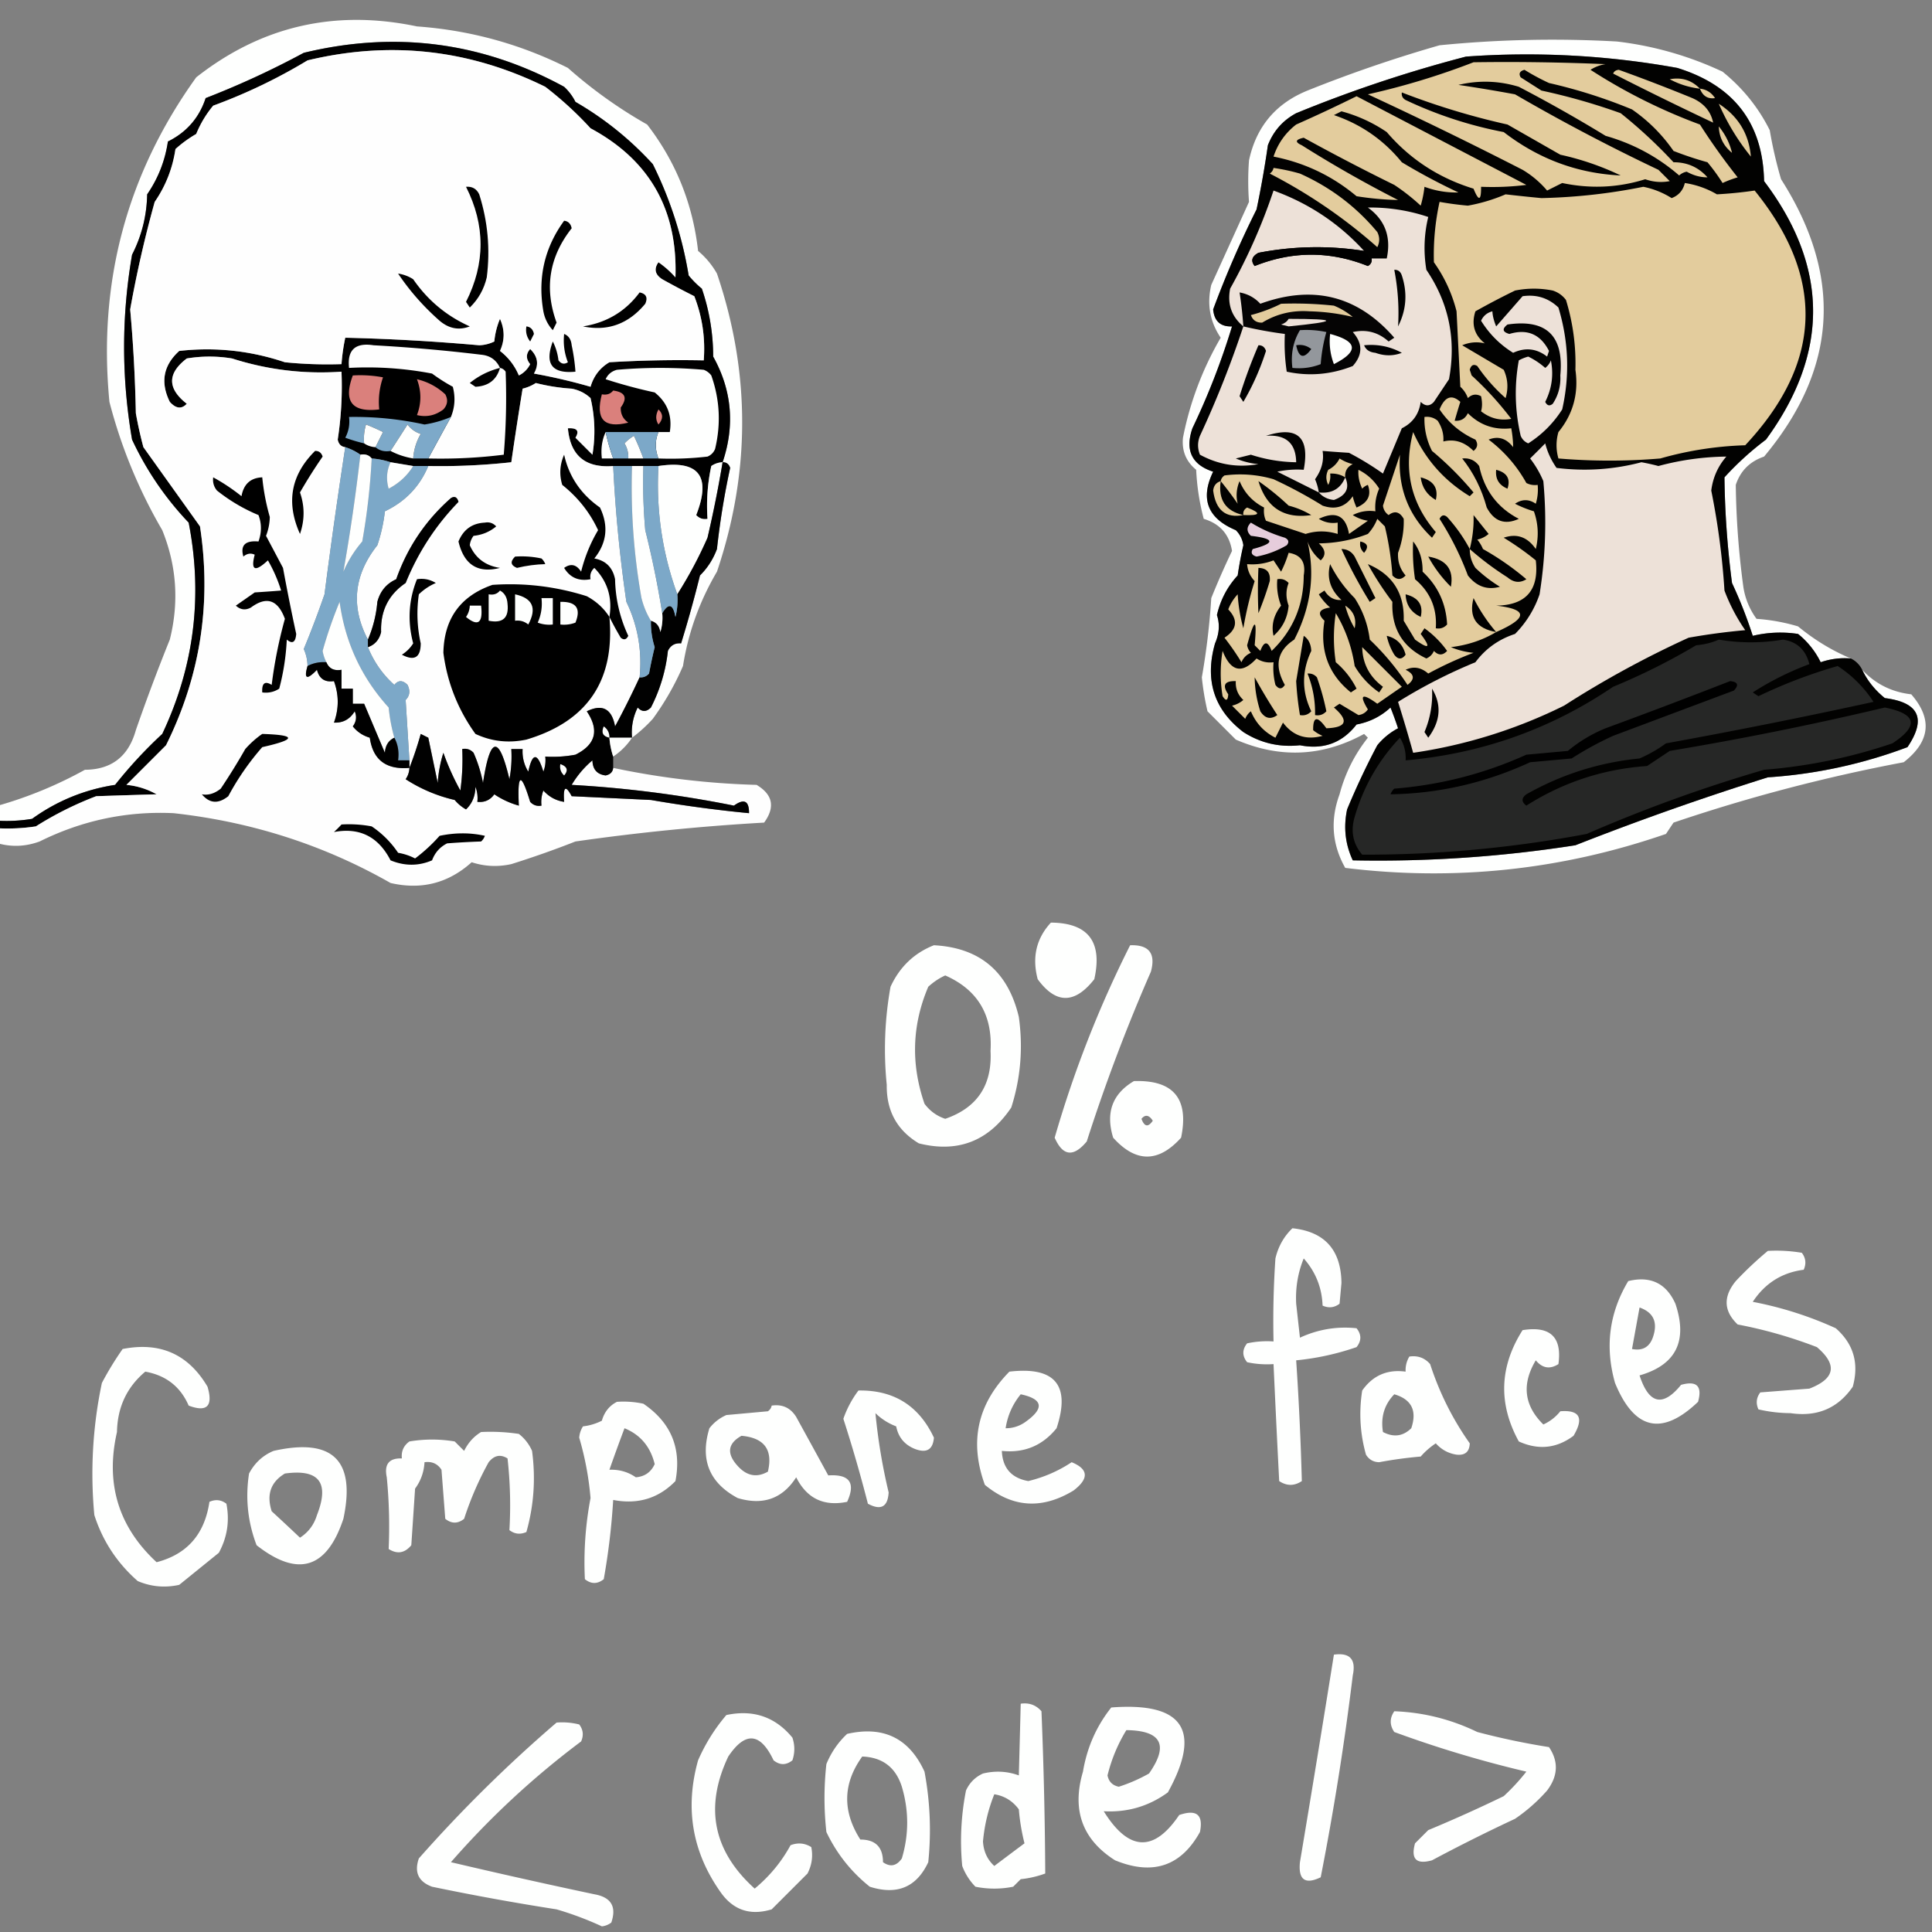 <svg xmlns="http://www.w3.org/2000/svg" width="512" height="512" style="shape-rendering:geometricPrecision;text-rendering:geometricPrecision;image-rendering:optimizeQuality;fill-rule:evenodd;clip-rule:evenodd"><rect width="100%" height="100%" fill="#808080" stroke="none"/><path style="opacity:1" fill="#fefffe" d="M167.5 195.5c-.252-2.82.248-5.486 1.5-8 1.113 1.211 2.28 1.211 3.5 0a42.857 42.857 0 0 0 4.5-15c.71-1.473 1.876-2.14 3.5-2a329.85 329.85 0 0 0 5-18c1.985-1.957 3.485-4.29 4.5-7 .789-7.233 1.956-14.4 3.5-21.5-.336-1.03-1.003-1.53-2-1.5 3.293-9.764 2.46-19.097-2.5-28a55.724 55.724 0 0 0-3-18 24.27 24.27 0 0 1-3.5-3.5 104.38 104.38 0 0 0-9.5-29.5c-6.011-6.58-12.844-12.08-20.5-16.5a13.923 13.923 0 0 0-3-4c-21.747-11.865-44.747-14.865-69-9a229.027 229.027 0 0 1-26 12c-1.714 5.216-5.048 9.05-10 11.5-.759 5.113-2.592 9.78-5.5 14-.104 5.645-1.438 10.978-4 16-2.813 16.31-2.813 32.643 0 49a82.301 82.301 0 0 0 15 22c3.787 19.446 1.454 38.113-7 56A119.132 119.132 0 0 0 30.5 208c-8.08 1.247-15.413 4.247-22 9a40.912 40.912 0 0 1-9 .5v-4a109.26 109.26 0 0 0 23-9.5c7.058-.044 11.559-3.544 13.5-10.5a518.113 518.113 0 0 1 9-24c2.48-9.897 1.814-19.564-2-29a134.033 134.033 0 0 1-14-34c-3.068-31.71 4.598-60.376 23-86C69.25 6.929 88.75 2.429 110.5 7c14.094 1.017 27.427 4.683 40 11a122.861 122.861 0 0 0 21 15c7.594 9.83 12.094 20.996 13.5 33.5a21.827 21.827 0 0 1 5 6c8.91 26.265 8.91 52.599 0 79-4.602 7.81-7.602 16.143-9 25a72.4 72.4 0 0 1-8 14 38.47 38.47 0 0 1-5.5 5zM490.5 174.5a19.372 19.372 0 0 0-8 1 22.012 22.012 0 0 0-6-7.5 31.337 31.337 0 0 0-12 .5 119.228 119.228 0 0 0-5.5-14 237.066 237.066 0 0 1-2-28 78.988 78.988 0 0 1 11-10c16.812-22.965 16.645-45.798-.5-68.5-.317-15.35-7.984-25.35-23-30a223.742 223.742 0 0 0-56-3 351.327 351.327 0 0 0-45 15c-3.539 1.907-6.039 4.74-7.5 8.5a263.527 263.527 0 0 1-3 17A264.866 264.866 0 0 0 321.5 82c.292 3.12 1.959 4.62 5 4.5a191.298 191.298 0 0 1-10.5 27c-1.992 5.837-.158 9.671 5.5 11.5-3.487 7.204-1.487 12.371 6 15.5a6.895 6.895 0 0 1 2 4 100.318 100.318 0 0 0-1.5 8c-2.754 3.008-4.587 6.508-5.5 10.5.799 2.412.632 4.912-.5 7.5-2.777 9.732-.277 17.566 7.5 23.5 4.561 2.925 9.561 4.091 15 3.5 6.198 1.229 11.198-.605 15-5.5 3.465-.65 6.465-2.15 9-4.5.73 1.841 1.397 3.675 2 5.5a17.842 17.842 0 0 0-5.5 4.5 198.473 198.473 0 0 0-8 17c-.996 4.729-.496 9.229 1.5 13.5a337.067 337.067 0 0 0 59-4 766.653 766.653 0 0 1 51-18 128.665 128.665 0 0 0 37-8c5.075-7.519 3.075-11.852-6-13-2.618-2.106-4.618-4.606-6-7.5 3.494 3.747 7.828 5.914 13 6.5 5.686 6.528 5.02 12.528-2 18a450.019 450.019 0 0 0-61 16l-2 3c-27.655 9.56-55.988 12.56-85 9-3.502-6.207-4.002-12.707-1.5-19.5 1.464-5.537 3.964-10.537 7.5-15l-1-1c-11.033 6.049-22.366 6.549-34 1.5l-7.5-7.5a70.64 70.64 0 0 1-1.5-9 190.147 190.147 0 0 0 2.5-21 214.763 214.763 0 0 1 5.5-12.5c-.704-4.373-3.204-7.207-7.5-8.5a61.981 61.981 0 0 1-2-13c-2.679-2.193-3.845-5.026-3.5-8.5a85.066 85.066 0 0 1 10-26.5c-2.862-4.233-3.695-8.9-2.5-14 3.35-7.364 6.683-14.697 10-22a72.645 72.645 0 0 1 0-11c1.904-8.904 7.071-15.07 15.5-18.5a360.875 360.875 0 0 1 35-12 303.302 303.302 0 0 1 47-1 90.275 90.275 0 0 1 28 8c5.333 4.322 9.499 9.488 12.5 15.5.746 4.396 1.746 8.73 3 13 16.443 25.74 14.943 50.24-4.5 73.5-3.777 1.29-6.277 3.79-7.5 7.5.111 9.014.778 18.014 2 27a19.15 19.15 0 0 0 3.5 8.5c3.75.26 7.416.927 11 2 4.39 3.612 9.056 6.445 14 8.5z"/><path style="opacity:1" d="M191.5 122.5a5.576 5.576 0 0 0-3 1 49.87 49.87 0 0 0-1 14c-1.175.219-2.175-.114-3-1 4.041-10.291.708-14.625-10-13h-12c-7.356.576-11.356-2.758-12-10 2.442-.146 3.109.687 2 2.5l4.5 4.5a38.064 38.064 0 0 0-.5-15c-1.412-1.306-3.079-2.14-5-2.5a51.727 51.727 0 0 1-9.5-1.5 11.333 11.333 0 0 1-3.5 1.5 1043.166 1043.166 0 0 0-3 19.5 172.406 172.406 0 0 1-22 1h-4l-6-1a20.69 20.69 0 0 0-5-1c-.709-.904-1.709-1.237-3-1-1.171-.845-2.505-1.511-4-2-1.086-.12-1.753-.787-2-2a93.267 93.267 0 0 0 1-18c-9.9.683-19.566-.484-29-3.5-4-.667-8-.667-12 0-5.186 3.951-5.186 7.951 0 12-1.373 1.479-2.873 1.312-4.5-.5-2.554-5.178-1.721-9.678 2.5-13.5 9.55-1.074 18.883-.074 28 3 4.989.5 9.989.666 15 .5a51.639 51.639 0 0 1 1-7c11.856.279 23.689.946 35.5 2a9.84 9.84 0 0 0 4-1 20.204 20.204 0 0 1 1.5-6c1.283 2.872 1.283 5.705 0 8.5 2.249 1.746 3.916 3.912 5 6.5a6.544 6.544 0 0 0 3-3c-1.145-1.391-1.145-2.724 0-4 2.033 1.951 2.366 4.118 1 6.5a146.994 146.994 0 0 1 15 3.5c.84-2.867 2.507-5.033 5-6.5 8.327-.5 16.66-.666 25-.5.452-5.88-.382-11.547-2.5-17a217.464 217.464 0 0 1-8.5-4.5c-1.921-1.24-2.254-2.74-1-4.5a25.501 25.501 0 0 1 4.5 4c.618-17.946-6.882-31.112-22.5-39.5a93.278 93.278 0 0 0-12-11c-20.122-9.913-41.122-12.246-63-7a143.845 143.845 0 0 1-25 12 28.409 28.409 0 0 0-4.5 7.5 32.371 32.371 0 0 0-5.5 4c-.759 5.113-2.592 9.78-5.5 14A308.176 308.176 0 0 0 34.5 82c.82 9.089 1.32 18.256 1.5 27.5a108.273 108.273 0 0 0 2 9l15 21c3.1 20.339.1 39.672-9 58L33.5 208a19.883 19.883 0 0 1 8 2.5c-5.26.152-10.593.319-16 .5a89.632 89.632 0 0 0-16 8c-3.317.498-6.65.665-10 .5v-2a40.912 40.912 0 0 0 9-.5c6.587-4.753 13.92-7.753 22-9A119.132 119.132 0 0 1 43 194.5c8.454-17.887 10.787-36.554 7-56a82.301 82.301 0 0 1-15-22c-2.813-16.357-2.813-32.69 0-49 2.563-5.022 3.896-10.355 4-16 2.908-4.22 4.741-8.887 5.5-14 4.952-2.45 8.286-6.284 10-11.5a229.027 229.027 0 0 0 26-12c24.253-5.865 47.253-2.865 69 9a13.923 13.923 0 0 1 3 4c7.656 4.42 14.489 9.92 20.5 16.5a104.38 104.38 0 0 1 9.5 29.5 24.27 24.27 0 0 0 3.5 3.5 55.724 55.724 0 0 1 3 18c4.96 8.903 5.793 18.236 2.5 28z"/><path style="opacity:1" fill="#fefefe" d="M91.5 118.5a1596.352 1596.352 0 0 0-5.5 39 264.02 264.02 0 0 1-5.5 14.5c.648 1.44.98 2.94 1 4.5-1.015 3.457-.181 3.79 2.5 1 .588 2.363 2.088 3.363 4.5 3 1.333 3.667 1.333 7.333 0 11 2.403.107 4.237-.893 5.5-3 .595 1.399.428 2.732-.5 4 1.155 1.45 2.655 2.45 4.5 3 .823 5.857 4.323 8.524 10.5 8a5.576 5.576 0 0 1-1 3 40.63 40.63 0 0 0 13 5.5 10.756 10.756 0 0 0 3 2.5c1.631-1.559 2.464-3.559 2.5-6a8.43 8.43 0 0 1 .5 4c1.89.203 3.39-.463 4.5-2a22.375 22.375 0 0 0 6.5 3c-.42-8.648.58-8.981 3-1 .825.886 1.825 1.219 3 1a8.43 8.43 0 0 1 .5-4c1.506 1.674 3.339 2.674 5.5 3-.29-4.054.377-4.554 2-1.5l21 1a348.949 348.949 0 0 0 26 3.5c.029-3.273-1.304-3.94-4-2a305.025 305.025 0 0 0-43-5.5 25.55 25.55 0 0 1 5.5-6.5c.055 2.385 1.222 3.719 3.5 4 1.213-.247 1.88-.914 2-2a211.236 211.236 0 0 0 38 4.5c4.309 2.573 4.976 5.906 2 10a587.673 587.673 0 0 0-50 5 256.918 256.918 0 0 1-17 6c-3.591.789-7.091.622-10.5-.5-6.178 5.562-13.344 7.395-21.5 5.5-17.64-10.053-36.806-16.219-57.5-18.5-12.412-.584-24.245 1.916-35.5 7.5-3.677 1.349-7.344 1.515-11 .5v-4c3.35.165 6.683-.002 10-.5a89.632 89.632 0 0 1 16-8c5.407-.181 10.74-.348 16-.5a19.883 19.883 0 0 0-8-2.5L44 197.5c9.1-18.328 12.1-37.661 9-58l-15-21a108.273 108.273 0 0 1-2-9c-.18-9.244-.68-18.411-1.5-27.5A308.176 308.176 0 0 1 41 53.5c2.908-4.22 4.741-8.887 5.5-14a32.371 32.371 0 0 1 5.5-4 28.409 28.409 0 0 1 4.5-7.5 143.845 143.845 0 0 0 25-12c21.878-5.246 42.878-2.913 63 7 4.3 3.298 8.3 6.965 12 11 15.618 8.388 23.118 21.554 22.5 39.5a25.501 25.501 0 0 0-4.5-4c-1.254 1.76-.921 3.26 1 4.5a217.464 217.464 0 0 0 8.5 4.5c2.118 5.453 2.952 11.12 2.5 17-8.34-.166-16.673 0-25 .5-2.493 1.467-4.16 3.633-5 6.5a146.994 146.994 0 0 0-15-3.5c1.366-2.382 1.033-4.549-1-6.5-1.145 1.276-1.145 2.609 0 4a6.544 6.544 0 0 1-3 3c-1.084-2.588-2.751-4.754-5-6.5 1.283-2.795 1.283-5.628 0-8.5a20.204 20.204 0 0 0-1.5 6 9.84 9.84 0 0 1-4 1 542.786 542.786 0 0 0-35.5-2 51.639 51.639 0 0 0-1 7c-5.011.166-10.011 0-15-.5-9.117-3.074-18.45-4.074-28-3-4.221 3.822-5.054 8.322-2.5 13.5 1.627 1.812 3.127 1.979 4.5.5-5.186-4.049-5.186-8.049 0-12 4-.667 8-.667 12 0 9.434 3.016 19.1 4.183 29 3.5a93.267 93.267 0 0 1-1 18c.247 1.213.914 1.88 2 2z"/><path style="opacity:1" fill="#020201" d="M490.5 174.5a6.547 6.547 0 0 1 3 3c1.382 2.894 3.382 5.394 6 7.5 9.075 1.148 11.075 5.481 6 13a128.665 128.665 0 0 1-37 8 766.653 766.653 0 0 0-51 18 337.067 337.067 0 0 1-59 4c-1.996-4.271-2.496-8.771-1.5-13.5a198.473 198.473 0 0 1 8-17 17.842 17.842 0 0 1 5.5-4.5 100.262 100.262 0 0 0-2-5.5c-2.535 2.35-5.535 3.85-9 4.5-3.802 4.895-8.802 6.729-15 5.5-5.439.591-10.439-.575-15-3.5-7.777-5.934-10.277-13.768-7.5-23.5 1.132-2.588 1.299-5.088.5-7.5.913-3.992 2.746-7.492 5.5-10.5.392-2.688.892-5.355 1.5-8a6.895 6.895 0 0 0-2-4c-7.487-3.129-9.487-8.296-6-15.5-5.658-1.829-7.492-5.663-5.5-11.5a191.298 191.298 0 0 0 10.5-27c-3.041.12-4.708-1.38-5-4.5A264.866 264.866 0 0 1 333 55.5a263.527 263.527 0 0 0 3-17c1.461-3.76 3.961-6.593 7.5-8.5a351.327 351.327 0 0 1 45-15 223.742 223.742 0 0 1 56 3c15.016 4.65 22.683 14.65 23 30 17.145 22.702 17.312 45.535.5 68.5a78.988 78.988 0 0 0-11 10c.112 9.346.778 18.679 2 28a119.228 119.228 0 0 1 5.5 14 31.337 31.337 0 0 1 12-.5 22.012 22.012 0 0 1 6 7.5 19.372 19.372 0 0 1 8-1z"/><path style="opacity:1" fill="#e3cc9d" d="M390.5 16.5a612.94 612.94 0 0 1 35 .5 10.255 10.255 0 0 0-4 1.5 147.378 147.378 0 0 0 29 14.5 169.555 169.555 0 0 0 10 14 28.854 28.854 0 0 0-4 1.5 51.054 51.054 0 0 0-4-5.5 91.775 91.775 0 0 1-9-3c-3-4.333-6.667-8-11-11a136.913 136.913 0 0 0-22-7 60.289 60.289 0 0 1-6.5-3.5c-1.257.35-1.591 1.017-1 2l5.5 3.5a164.023 164.023 0 0 1 21 6c4.967 3.966 9.634 8.3 14 13 3.624-.013 6.624 1.32 9 4-1.868.004-3.702-.496-5.5-1.5a3.942 3.942 0 0 0-2 1c-5.687-4.928-12.187-8.428-19.5-10.5a387.392 387.392 0 0 0-23-13c-5.295-1.608-10.629-1.775-16-.5a420.403 420.403 0 0 1 15 2.5 513.97 513.97 0 0 0 38 20l3 3c-2.18.419-4.346.252-6.5-.5-7.162 2.244-14.496 2.577-22 1l-4 2a25.834 25.834 0 0 0-6.5-5.5 1165.516 1165.516 0 0 0-41-20 195.212 195.212 0 0 0 28-8.5z"/><path style="opacity:1" fill="#e3cc9d" d="M427.5 19.5c.235-.597.735-.93 1.5-1a487.355 487.355 0 0 1 19.5 7.5c3.061 1.373 4.894 3.54 5.5 6.5a971.124 971.124 0 0 1-26.5-13zM450.5 23.5a22.39 22.39 0 0 1-8-2.5c3.146-.589 5.812.244 8 2.5zM450.5 23.5c1.696.185 3.029 1.019 4 2.5-1.912.28-3.246-.554-4-2.5z"/><path style="opacity:1" d="M371.5 24.5a194.081 194.081 0 0 0 28 8.5l14 8a72.801 72.801 0 0 1 16 5.5c-11.422-.534-21.755-4.367-31-11.5a107.99 107.99 0 0 1-26-8.5c-.798-.457-1.131-1.124-1-2z"/><path style="opacity:1" fill="#e3cc9d" d="M359.5 25.5a89644.485 89644.485 0 0 0 45 23.5 72.442 72.442 0 0 1-12 .5c.041 3.743-.626 3.91-2 .5-9.178-2.818-16.845-7.818-23-15a39.246 39.246 0 0 0-12-5.5l-2 1c7.187 2.43 13.187 6.596 18 12.5a162.056 162.056 0 0 0 15 8c-3.047.092-6.047-.408-9-1.5a28.712 28.712 0 0 1-1 5 55.454 55.454 0 0 0-7-5.5 576.51 576.51 0 0 1-24-12.5c-2.231.48-2.398 1.148-.5 2A319.777 319.777 0 0 0 370.5 53a80.738 80.738 0 0 1-11-1c-6.42-5.377-13.754-8.877-22-10.5 1.139-3.447 3.139-6.28 6-8.5a402.315 402.315 0 0 0 16-7.5zM455.5 27.5c5.158 3.325 7.991 7.992 8.5 14a60.498 60.498 0 0 1-8.5-14zM455.5 33.5c1.737 2.14 2.904 4.473 3.5 7-2.238-1.81-3.405-4.142-3.5-7zM337.5 44.5a52.56 52.56 0 0 1 7 1.5c8.077 3.611 14.91 8.778 20.5 15.5.667 1.333.667 2.667 0 4A138.215 138.215 0 0 0 336.5 46c.556-.383.889-.883 1-1.5z"/><path style="opacity:1" fill="#e3cc9d" d="M446.5 48.5a23.857 23.857 0 0 1 8.5 3c3.318-.181 6.651-.514 10-1 18.776 23.159 17.943 45.659-2.5 67.5a91.907 91.907 0 0 0-22.5 3.5c-8.948.755-17.948.755-27 0a12.494 12.494 0 0 1 0-7c3.898-4.761 5.398-10.261 4.5-16.5a57.333 57.333 0 0 0-2.5-18.5 6.977 6.977 0 0 0-3.5-2.5 25.249 25.249 0 0 0-10 0 198.66 198.66 0 0 0-10.5 5.5c-1.123 3.456-.29 6.29 2.5 8.5-2.027-.498-4.027-.331-6 .5l11 6.5c1.102 2.401 1.269 4.901.5 7.5a45.255 45.255 0 0 1-7.5-8.5c-.983-.59-1.65-.257-2 1l.5 1.5a85.851 85.851 0 0 1 10.5 11.5c-2.919.552-5.586-.115-8-2 .335-1.164.335-2.497 0-4-1.284-.684-2.451-.517-3.5.5a7.293 7.293 0 0 0-2-3l-1-20a38.575 38.575 0 0 0-6-13 65.443 65.443 0 0 1 1.5-16c2.472.442 4.972.775 7.5 1a45.655 45.655 0 0 0 10-3c3.163.366 6.33.7 9.5 1 9.188-.209 18.188-1.209 27-3 2.681.54 5.181 1.54 7.5 3 1.856-.702 3.023-2.036 3.5-4z"/><path style="opacity:1" d="M123.5 49.5c1.624-.14 2.79.527 3.5 2 2.275 7.18 2.942 14.513 2 22-.726 3.12-2.226 5.787-4.5 8l-1-1.5c5.139-10.164 5.139-20.33 0-30.5z"/><path style="opacity:1" fill="#ede1d8" d="M361.5 66.5a80.565 80.565 0 0 0-28 .5c-1.76.965-2.094 2.132-1 3.5 10-4 20-4 30 0 .798-.457 1.131-1.124 1-2h4c1.225-5.71-.441-10.21-5-13.5a47.924 47.924 0 0 1 16 2.5c-1.11 4.611-1.277 9.278-.5 14 5.957 8.781 7.957 18.448 6 29l-4 6c-1.113 1.211-2.28 1.211-3.5 0-.447 3.236-2.114 5.569-5 7-1.67 4.005-3.336 8.005-5 12a77.927 77.927 0 0 0-9-5.5 390.752 390.752 0 0 1-7-.5c.413 2.564-.254 5.064-2 7.5a14.093 14.093 0 0 1 1 3.5l-11-5.5a24.935 24.935 0 0 1 7-.5c1.643-8.694-1.691-11.694-10-9 5.25-.398 7.917 1.936 8 7a40.455 40.455 0 0 1-12-2l-4 1a20.2 20.2 0 0 0 6 1.5c-5.477.985-10.644.152-15.5-2.5-.667-1.667-.667-3.333 0-5a268.717 268.717 0 0 0 11.5-29c-3.128-2.6-4.295-5.934-3.5-10a151.372 151.372 0 0 0 11.5-26c9.381 3.401 17.381 8.735 24 16z"/><path style="opacity:1" d="M149.5 58.5c1.086.12 1.753.787 2 2-5.967 7.576-7.301 15.91-4 25l-1 2c-1.306-1.412-2.14-3.079-2.5-5-1.541-8.855.292-16.855 5.5-24zM361.5 66.5c0 .667.333 1 1 1 0 .667.333 1 1 1 .131.876-.202 1.543-1 2-10-4-20-4-30 0-1.094-1.368-.76-2.535 1-3.5a80.565 80.565 0 0 1 28-.5zM369.5 71.5c.997-.03 1.664.47 2 1.5 1.536 4.668 1.203 9.168-1 13.5.303-4.958-.031-9.958-1-15zM105.5 72.5c1.422.209 2.755.709 4 1.5 3.848 5.585 8.848 9.752 15 12.5-2.859 1.099-5.526.599-8-1.5-4.27-3.761-7.937-7.928-11-12.5zM169.5 77.5c1.725.343 2.225 1.343 1.5 3-4.445 5.358-9.945 7.358-16.5 6 6.3-.993 11.3-3.993 15-9z"/><path style="opacity:1" fill="#050404" d="M329.5 86.5a104.653 104.653 0 0 0-1-9c2.185.388 4.018 1.388 5.5 3 14.018-5.106 25.851-2.106 35.5 9l-1.5 1c-2.747-2.459-5.914-3.292-9.5-2.5 2.667 3 2.667 6 0 9-5.737 2.269-11.571 2.769-17.5 1.5a50.464 50.464 0 0 1-.5-10 109.073 109.073 0 0 1-11-2z"/><path style="opacity:1" fill="#ede1d8" d="M403.5 78.5c3.692-.529 6.858.471 9.5 3 2.708 8.966 3.041 17.966 1 27-2.346 3.679-5.346 6.679-9 9-.945-.405-1.612-1.072-2-2-1.547-6.645-1.713-13.311-.5-20a11.47 11.47 0 0 1 2.5-1 19.933 19.933 0 0 1 4.5 3 4.458 4.458 0 0 0 1.5-2c.762 3.832.262 7.498-1.5 11 .502 1.021 1.168 1.188 2 .5 1.48-2.247 2.147-4.747 2-7.5.989-10.513-3.678-15.013-14-13.5-1.493 1.156-1.326 1.99.5 2.5 4.742-1.419 8.242.081 10.5 4.5l-.5 1.5c-2.786-2.156-5.786-2.49-9-1-3.5-2.167-6.333-5-8.5-8.5.598-1.301 1.598-2.135 3-2.5.054 1.187.387 2.52 1 4 2.356-2.686 4.689-5.353 7-8z"/><path style="opacity:1" fill="#e3cc9d" d="M339.5 80.5c4.679-.166 9.345 0 14 .5a18.95 18.95 0 0 1 5 3c-3.678-.904-7.512-1.404-11.5-1.5-4.532-.319-8.698.681-12.5 3-1.5.047-2.5-.62-3-2 2.87-.757 5.536-1.757 8-3z"/><path style="opacity:1" fill="#ede1d8" d="M341.5 84.5c13.268.011 13.268.678 0 2l-2-.5c.916-.278 1.582-.778 2-1.5z"/><path style="opacity:1" d="M139.5 86.5c1.086.12 1.753.787 2 2l-1 2c-.929-1.189-1.262-2.522-1-4z"/><path style="opacity:1" fill="#93979c" d="M344.5 87.5c2.357-.163 4.69.003 7 .5a42.364 42.364 0 0 0-1.5 8.5c-2.381.935-4.881 1.268-7.5 1-.466-3.662.201-6.995 2-10z"/><path style="opacity:1" d="M149.5 88.5c1.193.47 1.86 1.47 2 3 .497 2.318.83 4.652 1 7-6.223.594-8.223-2.073-6-8a14.72 14.72 0 0 1 1.5 5c.718.95 1.551 1.117 2.5.5-.935-2.38-1.268-4.88-1-7.5z"/><path style="opacity:1" fill="#fefffe" d="M352.5 88.5c7.322 1.95 7.656 4.618 1 8a16.874 16.874 0 0 1-1-8z"/><path style="opacity:1" fill="#fefefe" d="M132.5 97.5c.617.11 1.117.444 1.5 1a181.77 181.77 0 0 1-.5 22 134.215 134.215 0 0 1-20 1c1.972-3.65 3.972-7.316 6-11 1.055-2.573 1.222-5.239.5-8a47.02 47.02 0 0 1-5.5-3.5 90.947 90.947 0 0 0-22-1.5c-.522-4.755 1.645-6.755 6.5-6a435.064 435.064 0 0 1 28.5 2.5c2.381.223 4.047 1.39 5 3.5z"/><path style="opacity:1" d="M333.5 91.5c.997-.03 1.664.47 2 1.5-1.539 4.815-3.539 9.315-6 13.5l-1-1.5a139.062 139.062 0 0 1 5-13.5zM343.5 91.5c1.478-.262 2.811.071 4 1-1.963 2.694-3.297 2.36-4-1zM361.5 91.5c3.564-.35 6.898.317 10 2-2.258.87-4.591.87-7 0-1.53-.14-2.53-.806-3-2zM132.5 97.5c-.885 3.158-3.052 4.825-6.5 5l-1.5-1c2.319-1.893 4.986-3.226 8-4z"/><path style="opacity:1" fill="#fefffe" d="M174.5 121.5c-.938-2.41-.938-4.744 0-7h3c.704-4.303-.63-7.803-4-10.5a135.76 135.76 0 0 1-13-3.5c.59-1.299 1.59-2.132 3-2.5a132.493 132.493 0 0 1 23 0 4.451 4.451 0 0 1 2 1.5c2.257 6.36 2.59 12.86 1 19.5-.405.945-1.072 1.612-2 2a84.902 84.902 0 0 1-13 .5z"/><path style="opacity:1" fill="#da807c" d="M93.5 99.5a32.437 32.437 0 0 1 8 .5c-.944 2.719-1.277 5.552-1 8.5-7.235.868-9.569-2.132-7-9zM110.5 100.5c2.842.672 5.342 2.006 7.5 4 .781 1.444.614 2.777-.5 4-2.132 1.617-4.465 2.117-7 1.5 1.2-3.131 1.2-6.298 0-9.5z"/><path style="opacity:1" fill="#fefefe" d="M162.5 123.5a374.828 374.828 0 0 0 3.5 36c3.028 6.319 4.195 12.986 3.5 20a235.768 235.768 0 0 1-6.5 13c-.857-4.677-3.357-6.01-7.5-4 3.367 5.003 2.367 8.836-3 11.5a32.462 32.462 0 0 1-8 .5 8.43 8.43 0 0 1-.5 4c-1.562-5.128-2.895-5.128-4 0a10.098 10.098 0 0 1-1.5-6h-3a32.462 32.462 0 0 1-.5 8c-2.778-11.791-5.112-11.457-7 1a37.143 37.143 0 0 0-2.5-8c-.825-.886-1.825-1.219-3-1a60.931 60.931 0 0 1-.5 11 67.101 67.101 0 0 1-4.5-10 34.251 34.251 0 0 0-1.5 8l-2.5-12-2-1a94.146 94.146 0 0 1-3 9v-2l-1-16c1.098-1.101 1.265-2.434.5-4-1.292-1.291-2.458-1.291-3.5 0-3.079-2.757-5.412-6.09-7-10 1.835-.622 3.002-1.956 3.5-4-.199-5.599 1.968-9.933 6.5-13 3.286-8.109 7.952-15.275 14-21.5-.35-1.257-1.017-1.591-2-1-6.703 5.905-11.536 13.072-14.5 21.5-2.598 1.18-4.264 3.18-5 6a32.074 32.074 0 0 1-2.5 10c-4.591-8.754-3.758-17.087 2.5-25a43.073 43.073 0 0 0 2-9c5.407-2.572 9.24-6.572 11.5-12 7.362.135 14.696-.198 22-1 .944-6.545 1.944-13.045 3-19.5a11.333 11.333 0 0 0 3.5-1.5 51.727 51.727 0 0 0 9.5 1.5c1.921.36 3.588 1.194 5 2.5a38.064 38.064 0 0 1 .5 15l-4.5-4.5c1.109-1.813.442-2.646-2-2.5.644 7.242 4.644 10.576 12 10z"/><path style="opacity:1" fill="#da807c" d="M162.5 103.5c3.213.425 3.88 1.925 2 4.5-.061 1.711.606 3.044 2 4-6.418 1.607-8.751-.893-7-7.5 1.291.237 2.291-.096 3-1z"/><path style="opacity:1" fill="#e3cc9d" d="M396.5 167.5c-3.593 2.145-7.593 3.479-12 4a20.2 20.2 0 0 0 6 1.5 97.35 97.35 0 0 0-12 5.5c-1.912-1.656-3.912-1.989-6-1 2.356 1.154 2.523 2.487.5 4a67.746 67.746 0 0 0-10-12 25.653 25.653 0 0 0-4-11 34.24 34.24 0 0 1-6.5-9c-.949 3.643.051 6.81 3 9.5-1.907.132-3.407-.702-4.5-2.5l-1.5 1a14.972 14.972 0 0 0 3 3.5c-2.993.427-3.493 1.594-1.5 3.5-1.287 7.877 1.046 14.21 7 19l1.5-1a22.106 22.106 0 0 0-5.5-7 42.479 42.479 0 0 1 0-13c2.579 4.298 4.245 8.965 5 14 1.672 2.837 3.839 5.17 6.5 7l1-1.5c-3.579-2.66-5.412-6.16-5.5-10.5l10.5 10.5-6.5 4.5c-4.051-2.933-4.884-2.433-2.5 1.5-.608.87-1.441 1.37-2.5 1.5l-5-3-1.5 1c4.032 3.477 3.365 5.31-2 5.5-2.384-3.358-3.551-3.191-3.5.5a9.454 9.454 0 0 0 2.5 1.5c-4.328 1.2-7.828.033-10.5-3.5l-2 4c-3.016-1.517-5.182-3.85-6.5-7a4.457 4.457 0 0 0-1.5 2l-3.5-3.5a6.802 6.802 0 0 0 3-1.5c-1.45-1.35-2.117-3.016-2-5-2.987-.078-3.653 1.089-2 3.5-.111 1.722-.611 1.888-1.5.5-.667-4-.667-8 0-12 2.155 5.508 5.155 6.175 9 2 1.356.88 2.856 1.214 4.5 1a18.453 18.453 0 0 0 .5 6c.893 1.211 1.726 1.211 2.5 0-2.861-5.057-2.028-9.057 2.5-12 4.386-8.531 5.552-17.198 3.5-26 .719 2.017 1.886 3.683 3.5 5 1.479-1.373 1.312-2.873-.5-4.5 4.522-.049 8.856-.882 13-2.5a12.403 12.403 0 0 0 2.5-4l2 2a78.39 78.39 0 0 1 2 13c1.183 1.231 2.349 1.231 3.5 0-1.469-1.692-2.135-3.692-2-6 1.1-2.964 1.6-5.964 1.5-9-1.079-1.894-2.413-2.227-4-1-.87-.608-1.37-1.441-1.5-2.5l4.5-13.5c-.587 8.753 2.247 16.086 8.5 22l1-1.5c-6.619-7.711-8.619-16.544-6-26.5 3.193 7.197 8.193 12.863 15 17l1-1c-3.333-4-7-7.667-11-11a18.353 18.353 0 0 1-2-9c1.322-.17 2.489.163 3.5 1 1.145 1.751 1.645 3.584 1.5 5.5 2.945-.726 5.612.107 8 2.5 1.083-.865 1.249-1.865.5-3-3.924-1.757-7.091-4.423-9.5-8 1.392-3.396 3.225-4.063 5.5-2-.487 1.544-.987 3.21-1.5 5 1.624.14 2.79-.527 3.5-2 3.181 3.172 7.014 4.506 11.5 4 .315 1.726.481 3.393.5 5-1.808-2.343-3.974-3.01-6.5-2a36.504 36.504 0 0 1 10 11.5 4.934 4.934 0 0 0 3 .5 12.93 12.93 0 0 1-.5 5c-1.814-1.26-3.647-1.26-5.5 0a29.825 29.825 0 0 0 5 2c1.157 3.284 1.324 6.618.5 10-2.194-3.195-5.027-4.195-8.5-3a75.78 75.78 0 0 1 8.5 6c.894 7.89-2.606 11.89-10.5 12 8.459.951 8.459 3.285 0 7z"/><path style="opacity:1" fill="#da807c" d="M174.5 108.5c1.282 1.208 1.282 2.542 0 4-.792-1.2-.792-2.533 0-4z"/><path style="opacity:1" fill="#7da9c9" d="M119.5 110.5c-2.028 3.684-4.028 7.35-6 11h-4a14.828 14.828 0 0 1 2-6.5 6.978 6.978 0 0 1-3.5-2.5 785.54 785.54 0 0 1-4.5 7c-1.599.268-2.932-.066-4-1l2-4a54.554 54.554 0 0 0-4.5-2 12.935 12.935 0 0 0-.5 5 42.504 42.504 0 0 1-5-1.5c.906-1.699 1.24-3.533 1-5.5a86.108 86.108 0 0 1 20 2 29.862 29.862 0 0 0 7-2z"/><path style="opacity:1" fill="#fefffe" d="M99.5 118.5a5.727 5.727 0 0 1-3-1c-.16-1.699.007-3.366.5-5 1.51.59 3.009 1.256 4.5 2l-2 4zM109.5 121.5c-2.198-.375-4.198-1.042-6-2a785.54 785.54 0 0 0 4.5-7 6.978 6.978 0 0 0 3.5 2.5 14.828 14.828 0 0 0-2 6.5zM160.5 114.5a54.283 54.283 0 0 0 2 7h-3c-.302-2.559.032-4.893 1-7z"/><path style="opacity:1" fill="#7ca8c8" d="M160.5 114.5h14c-.938 2.256-.938 4.59 0 7h-4a69.385 69.385 0 0 0-2.5-6 11.38 11.38 0 0 0-2.5 2 6.846 6.846 0 0 1 1 4h-4a54.283 54.283 0 0 1-2-7z"/><path style="opacity:1" fill="#fefffe" d="M170.5 121.5h-4a6.846 6.846 0 0 0-1-4 11.38 11.38 0 0 1 2.5-2 69.385 69.385 0 0 1 2.5 6z"/><path style="opacity:1" fill="#ede1d8" d="M409.5 117.5c.574 2.288 1.574 4.455 3 6.5 7.616.944 15.116.444 22.5-1.5a54.49 54.49 0 0 1 4.5 1 71.77 71.77 0 0 1 18-2.5c-2.23 2.566-3.564 5.566-4 9a196.88 196.88 0 0 1 3.5 26.5 47.604 47.604 0 0 0 5.5 10.5c-5.03.448-10.03 1.114-15 2a262.98 262.98 0 0 0-33 18 133.02 133.02 0 0 1-40 12.5 409.204 409.204 0 0 0-4-13.5 137.847 137.847 0 0 1 20.5-10.5c2.677-3.594 6.177-6.094 10.5-7.5a27.425 27.425 0 0 0 6.5-10.5 119.816 119.816 0 0 0 1-30 26.852 26.852 0 0 0-3.5-6c1.367-1.34 2.7-2.673 4-4z"/><path style="opacity:1" fill="#7ca8c8" d="M91.5 118.5c1.495.489 2.829 1.155 4 2a508.927 508.927 0 0 1-4.5 31 31.303 31.303 0 0 1 5-8 177.557 177.557 0 0 0 2.5-22 20.69 20.69 0 0 1 5 1c-1.037 2.238-1.203 4.571-.5 7 2.757-1.445 4.924-3.445 6.5-6h4c-2.26 5.428-6.093 9.428-11.5 12a43.073 43.073 0 0 1-2 9c-6.258 7.913-7.091 16.246-2.5 25v2c1.588 3.91 3.921 7.243 7 10 1.042-1.291 2.208-1.291 3.5 0 .765 1.566.598 2.899-.5 4l1 16h-3c.295-2.235-.039-4.235-1-6a46.052 46.052 0 0 1-1.5-8c-7.207-7.932-11.54-17.266-13-28a115.148 115.148 0 0 0-4.5 13 10.022 10.022 0 0 0 1 3c-1.791-.134-3.458.199-5 1-.02-1.56-.352-3.06-1-4.5a264.02 264.02 0 0 0 5.5-14.5 1596.352 1596.352 0 0 1 5.5-39z"/><path style="opacity:1" d="M83.5 119.5c.997-.03 1.664.47 2 1.5a136.432 136.432 0 0 0-6 9.5c1.264 3.653 1.264 7.32 0 11-3.75-8.322-2.416-15.655 4-22z"/><path style="opacity:1" fill="#fefffe" d="M95.5 120.5c1.291-.237 2.291.096 3 1a177.557 177.557 0 0 1-2.5 22 31.303 31.303 0 0 0-5 8 508.927 508.927 0 0 0 4.5-31z"/><path style="opacity:1" d="M161.5 163.5c.836-5.103-.498-9.437-4-13-.886.825-1.219 1.825-1 3-3.096.593-5.429-.407-7-3 1.759-1.254 3.259-.921 4.5 1 .99-3.965 2.49-7.632 4.5-11-2.17-4.683-5.337-8.683-9.5-12-.818-2.727-.652-5.394.5-8 1.294 5.818 4.46 10.485 9.5 14 2.329 4.863 1.829 9.363-1.5 13.5 3.042.555 4.875 2.388 5.5 5.5a36.95 36.95 0 0 0 3.5 15c-.502 1.021-1.168 1.188-2 .5a86.818 86.818 0 0 1-3-5.5z"/><path style="opacity:1" fill="#e3cc9d" d="M356.5 126.5c-1.208-.734-2.541-1.067-4-1a4.934 4.934 0 0 1-.5 3c-.667-1.333-.667-2.667 0-4a6.547 6.547 0 0 0 3-3 11.333 11.333 0 0 0 3.5 1.5c-1.473.71-2.14 1.876-2 3.5z"/><path style="opacity:1" d="M387.5 121.5c1.89-.203 3.39.463 4.5 2 1.352 6.41 4.852 11.076 10.5 14-3.695 1.686-6.529.686-8.5-3-1.335-4.898-3.502-9.231-6.5-13z"/><path style="opacity:1" fill="#fefffe" d="m103.5 122.5 6 1c-1.576 2.555-3.743 4.555-6.5 6-.703-2.429-.537-4.762.5-7zM191.5 122.5a320.161 320.161 0 0 1-4 20 111.644 111.644 0 0 1-8 15c-3.991-10.963-5.658-22.297-5-34 10.708-1.625 14.041 2.709 10 13 .825.886 1.825 1.219 3 1a49.87 49.87 0 0 1 1-14 5.576 5.576 0 0 1 3-1z"/><path style="opacity:1" fill="#010101" d="M191.5 122.5c.997-.03 1.664.47 2 1.5a206.477 206.477 0 0 0-3.5 21.5c-1.015 2.71-2.515 5.043-4.5 7a329.85 329.85 0 0 1-5 18c-1.624-.14-2.79.527-3.5 2a42.857 42.857 0 0 1-4.5 15c-1.22 1.211-2.387 1.211-3.5 0-1.252 2.514-1.752 5.18-1.5 8h-6a20.69 20.69 0 0 0 1 5v3c-.12 1.086-.787 1.753-2 2-2.278-.281-3.445-1.615-3.5-4a25.55 25.55 0 0 0-5.5 6.5 305.025 305.025 0 0 1 43 5.5c2.696-1.94 4.029-1.273 4 2a348.949 348.949 0 0 1-26-3.5l-21-1c-1.623-3.054-2.29-2.554-2 1.5-2.161-.326-3.994-1.326-5.5-3a8.43 8.43 0 0 0-.5 4c-1.175.219-2.175-.114-3-1-2.42-7.981-3.42-7.648-3 1a22.375 22.375 0 0 1-6.5-3c-1.11 1.537-2.61 2.203-4.5 2a8.43 8.43 0 0 0-.5-4c-.036 2.441-.869 4.441-2.5 6a10.756 10.756 0 0 1-3-2.5 40.63 40.63 0 0 1-13-5.5 5.576 5.576 0 0 0 1-3 94.146 94.146 0 0 0 3-9l2 1 2.5 12a34.251 34.251 0 0 1 1.5-8 67.101 67.101 0 0 0 4.5 10c.499-3.652.665-7.318.5-11 1.175-.219 2.175.114 3 1a37.143 37.143 0 0 1 2.5 8c1.888-12.457 4.222-12.791 7-1 .497-2.646.664-5.313.5-8h3a10.098 10.098 0 0 0 1.5 6c1.105-5.128 2.438-5.128 4 0a8.43 8.43 0 0 0 .5-4 32.462 32.462 0 0 0 8-.5c5.367-2.664 6.367-6.497 3-11.5 4.143-2.01 6.643-.677 7.5 4a235.768 235.768 0 0 0 6.5-13c.996.086 1.829-.248 2.5-1 .436-2.347.936-4.681 1.5-7a21.336 21.336 0 0 1-1-7c1.431.381 2.264 1.381 2.5 3a12.93 12.93 0 0 0 .5-5c1.705-2.787 2.872-2.454 3.5 1 .495-1.973.662-3.973.5-6a111.644 111.644 0 0 0 8-15 320.161 320.161 0 0 0 4-20z"/><path style="opacity:1" fill="#7ca8c8" d="M162.5 123.5h5a168.485 168.485 0 0 0 2.5 35c.566 2.223 1.4 4.223 2.5 6a21.336 21.336 0 0 0 1 7 130.406 130.406 0 0 0-1.5 7c-.671.752-1.504 1.086-2.5 1 .695-7.014-.472-13.681-3.5-20a374.828 374.828 0 0 1-3.5-36z"/><path style="opacity:1" fill="#fefffe" d="M167.5 123.5h3c-.166 5.676.001 11.343.5 17a258.182 258.182 0 0 1 4.5 22 12.93 12.93 0 0 1-.5 5c-.236-1.619-1.069-2.619-2.5-3-1.1-1.777-1.934-3.777-2.5-6a168.485 168.485 0 0 1-2.5-35z"/><path style="opacity:1" fill="#7ca8c8" d="M170.5 123.5h4c-.658 11.703 1.009 23.037 5 34a18.453 18.453 0 0 1-.5 6c-.628-3.454-1.795-3.787-3.5-1a258.182 258.182 0 0 0-4.5-22 145.053 145.053 0 0 1-.5-17z"/><path style="opacity:1" fill="#e3cc9d" d="M323.5 127.5c.111-.617.444-1.117 1-1.5a31.41 31.41 0 0 1 13 1 121.345 121.345 0 0 1 13 7c3.393 1.168 6.059.334 8-2.5.169.897.502 1.897 1 3 3-1.258 4-3.258 3-6a3.647 3.647 0 0 0-1.5 1c-.788-1.665-1.122-3.331-1-5a13.271 13.271 0 0 1 5.5 5 11.988 11.988 0 0 0-1 6 9.86 9.86 0 0 0-6 1 10.258 10.258 0 0 0 4 1.5l-5 3.5c-.829-4.819-3.496-6.152-8-4 1.545.952 3.212 1.285 5 1v3c-2.884-.883-5.717-.883-8.5 0l-10.5-3.5c-.482-1.008-.648-2.175-.5-3.5-3.029-1.529-5.195-3.862-6.5-7-.831 1.973-.998 3.973-.5 6a88.762 88.762 0 0 0-4.5-6z"/><path style="opacity:1" d="M396.5 124.5c2.861.737 3.861 2.404 3 5-2.256-.921-3.256-2.588-3-5zM56.5 126.5c2.6 1.419 5.1 3.085 7.5 5 .572-3.207 2.405-4.874 5.5-5a58.74 58.74 0 0 0 2 10.5 14.443 14.443 0 0 1-1 5l4.5 8.5a562.765 562.765 0 0 0 3.5 17.5c-.18 2.241-1.013 2.741-2.5 1.5a61.988 61.988 0 0 1-2 13c-1.356.88-2.856 1.214-4.5 1-.146-2.442.687-3.109 2.5-2a121.024 121.024 0 0 1 3.5-17.5c-1.868-5.069-4.868-6.069-9-3-1.444.781-2.777.614-4-.5l5-3.5c2.495-.157 4.828-.324 7-.5a39.433 39.433 0 0 0-3.5-8c-3.43 3.191-4.596 2.691-3.5-1.5-1.049-.492-2.049-.326-3 .5-.853-2.98.48-4.313 4-4 .864-2.395.864-4.729 0-7a45.818 45.818 0 0 1-11-6.5c-.837-1.011-1.17-2.178-1-3.5z"/><path style="opacity:1" fill="#ede1d8" d="M356.5 126.5c1.265 2.813.265 4.813-3 6-1.671-.168-3.004-.835-4-2 3.423.376 5.756-.957 7-4z"/><path style="opacity:1" d="M376.5 126.5c3.415.864 4.748 2.864 4 6-2.333-1.332-3.666-3.332-4-6z"/><path style="opacity:1" fill="#e3cc9d" d="M323.5 127.5c-.708 4.941 1.292 7.941 6 9-4.651.891-7.318-1.275-8-6.5.139-1.301.805-2.134 2-2.5z"/><path style="opacity:1" d="M333.5 127.5a68.49 68.49 0 0 1 8 6.5 22.226 22.226 0 0 1 6 2.5c-7.214 1.055-11.881-1.945-14-9zM97.5 171.5v-2a32.074 32.074 0 0 0 2.5-10c.736-2.82 2.402-4.82 5-6 2.964-8.428 7.797-15.595 14.5-21.5.983-.591 1.65-.257 2 1-6.048 6.225-10.714 13.391-14 21.5-4.532 3.067-6.699 7.401-6.5 13-.498 2.044-1.665 3.378-3.5 4z"/><path style="opacity:1" fill="#e3cc9d" d="M329.5 136.5c-.131-.876.202-1.543 1-2 3.855 1.507 3.521 2.174-1 2z"/><path style="opacity:1" d="M389.5 145.5c-.009 1.808.491 3.475 1.5 5a38.427 38.427 0 0 0 6.5 5c-3.369.931-6.202-.069-8.5-3a78.855 78.855 0 0 0-7.5-15c.502-1.021 1.168-1.188 2-.5 2.391 2.637 4.391 5.47 6 8.5z"/><path style="opacity:1" d="M389.5 145.5c.781-3.108 1.114-6.108 1-9l4 5a6.802 6.802 0 0 1-3 1.5 9.454 9.454 0 0 1 1.5 2.5 72.428 72.428 0 0 1 11.5 8c-1.687 1.068-3.354.901-5-.5a79.853 79.853 0 0 1-10-7.5zM128.5 138.5c1.175-.219 2.175.114 3 1-1.72 1.434-3.72 2.267-6 2.5a4.933 4.933 0 0 0-1 2.5c1.511 3.422 4.177 5.422 8 6-5.872 1.504-9.538-.83-11-7 1.308-3.179 3.641-4.846 7-5z"/><path style="opacity:1" fill="#e6cddc" d="M331.5 138.5c2.769 1.707 5.769 3.04 9 4 1.021.502 1.188 1.168.5 2a24.853 24.853 0 0 1-8 3c-1.257-.35-1.591-1.017-1-2 6.016-1.589 5.85-2.756-.5-3.5-1.184-1.145-1.184-2.312 0-3.5z"/><path style="opacity:1" d="M360.5 143.5c1.965.448 2.298 1.448 1 3-.886-.825-1.219-1.825-1-3zM374.5 143.5c1.72 2.158 2.553 4.825 2.5 8 4.054 3.775 6.221 8.442 6.5 14-.825.886-1.825 1.219-3 1 .369-5.263-1.464-9.596-5.5-13a50.464 50.464 0 0 1-.5-10zM355.5 145.5c1.517.011 2.684.677 3.5 2l5.5 11-1.5 1a127.618 127.618 0 0 1-7.5-14z"/><path style="opacity:1" fill="#e3cc9d" d="M341.5 146.5c3.275.519 4.608 2.519 4 6-.024 7.919-2.858 14.586-8.5 20-1-2.667-2-2.667-3 0l-1.5-1.5c.663-7.292-.003-7.292-2 0a3.943 3.943 0 0 0 1 2c-1.167.5-2 1.333-2.5 2.5a69.2 69.2 0 0 0-4.5-6.5c3.345-2.189 3.679-4.689 1-7.5a12.403 12.403 0 0 1 2.5-4 42.769 42.769 0 0 0 1.5 9 94.396 94.396 0 0 1 3-12.5c-1.207-1.3-1.874-2.8-2-4.5 2.42.208 4.753-.126 7-1l2 3a31.283 31.283 0 0 0 2-5z"/><path style="opacity:1" d="M136.5 147.5c2.357-.163 4.69.003 7 .5.457.414.791.914 1 1.5-2.447.058-4.947.392-7.5 1-1.683-.676-1.85-1.676-.5-3zM378.5 147.5c4.828.799 6.828 3.466 6 8-2.434-2.421-4.434-5.088-6-8z"/><path style="opacity:1" fill="#030302" d="M362.5 149.5c6.563 2.75 9.729 7.75 9.5 15l3 5c3.774 2.697 4.274 2.197 1.5-1.5l1-1.5a25.658 25.658 0 0 1 6 6c-1.151 1.231-2.317 1.231-3.5 0-.388.928-1.055 1.595-2 2-6.297-2.975-9.297-7.975-9-15a82.358 82.358 0 0 1-6.5-10z"/><path style="opacity:1" d="M333.5 150.5c2.222.059 3.222 1.225 3 3.5a89.578 89.578 0 0 1-3 8.5 128.407 128.407 0 0 1 0-12zM110.5 153.5c1.788-.285 3.455.048 5 1a14.748 14.748 0 0 0-4.5 3 35.633 35.633 0 0 0 .5 13c-.02 3.754-1.687 4.754-5 3a9.425 9.425 0 0 0 3-3c-1.543-5.835-1.209-11.502 1-17zM338.5 153.5c1.175-.219 2.175.114 3 1-.76 1.904-.76 3.904 0 6-.286 3.239-1.619 5.906-4 8-.637-2.807.029-5.473 2-8a15.418 15.418 0 0 1-1-7zM161.5 163.5c1.496 16.848-5.837 27.681-22 32.5-4.729.996-9.229.496-13.5-1.5-4.651-6.466-7.485-13.633-8.5-21.5.189-9.06 4.522-15.06 13-18 8.509-.584 16.842.416 25 3 2.523 1.36 4.523 3.193 6 5.5z"/><path style="opacity:1" fill="#fefffe" d="M132.5 156.5c1.225.652 1.892 1.819 2 3.5.407 3.759-1.26 5.259-5 4.5v-7c1.291.237 2.291-.096 3-1zM136.5 157.5c4.67 1.013 5.837 3.68 3.5 8-1.011-.837-2.178-1.17-3.5-1v-7z"/><path style="opacity:1" d="M372.5 157.5c3.415.864 4.748 2.864 4 6-2.571-1.228-3.905-3.228-4-6z"/><path style="opacity:1" fill="#fefffe" d="M143.5 158.5h3v7a8.43 8.43 0 0 1-4-.5c.923-2.041 1.256-4.208 1-6.5z"/><path style="opacity:1" d="M396.5 167.5c-5.307-.95-7.307-3.95-6-9 1.684 3.325 3.684 6.325 6 9z"/><path style="opacity:1" fill="#fefffe" d="M104.5 195.5c-1.545.73-2.378 2.063-2.5 4-1.839-4.342-3.672-8.676-5.5-13h-3v-4h-3v-5c-1.983.343-3.317-.324-4-2a10.022 10.022 0 0 1-1-3 115.148 115.148 0 0 1 4.5-13c1.46 10.734 5.793 20.068 13 28a46.052 46.052 0 0 0 1.5 8zM148.5 159.5c4.192-.097 5.525 1.736 4 5.5a8.43 8.43 0 0 1-4 .5v-6zM124.5 160.5h3c.525 4.618-.808 5.618-4 3a5.576 5.576 0 0 0 1-3z"/><path style="opacity:1" fill="#e3cc9d" d="M356.5 160.5c2.208 1.418 3.042 3.418 2.5 6a23.423 23.423 0 0 1-2.5-6z"/><path style="opacity:1" d="M345.5 168.5c1.248.834 1.915 2.167 2 4-2.544 5.393-2.544 10.726 0 16-.825.886-1.825 1.219-3 1a81.83 81.83 0 0 1-1-9c.679-4.024 1.346-8.024 2-12zM367.5 168.5c2.621.621 4.288 2.288 5 5-1 1.333-2 1.333-3 0a16.076 16.076 0 0 1-2-5z"/><path style="opacity:1" fill="#262726" d="M455.5 169.5a50.69 50.69 0 0 0 17 0c3.72.555 6.053 2.721 7 6.5-5.344 2.005-10.344 4.505-15 7.5l1.5 1a133.599 133.599 0 0 1 21-8 32.258 32.258 0 0 1 9.5 9.5 1594.39 1594.39 0 0 1-55 11 36.16 36.16 0 0 1-7 4c-10.679 1.06-20.679 4.226-30 9.5-1.333 1-1.333 2 0 3 9.742-6.192 20.408-9.692 32-10.5l6-4a854.254 854.254 0 0 0 57-11.5c8.435 1.682 9.102 4.849 2 9.5a140.203 140.203 0 0 1-34 7 392.949 392.949 0 0 0-47 17 316.677 316.677 0 0 1-59.5 5.5c-2.45-2.878-3.116-6.212-2-10 2.328-8.015 6.328-15.015 12-21a10.098 10.098 0 0 1 1.5 6c20.083-1.764 38.416-8.264 55-19.5a169.242 169.242 0 0 0 22-11c2.208-.191 4.208-.691 6-1.5z"/><path style="opacity:1" d="M86.5 175.5c.683 1.676 2.017 2.343 4 2v5h3v4h3c1.828 4.324 3.661 8.658 5.5 13 .122-1.937.955-3.27 2.5-4 .961 1.765 1.295 3.765 1 6h3v2c-6.177.524-9.677-2.143-10.5-8-1.845-.55-3.345-1.55-4.5-3 .928-1.268 1.095-2.601.5-4-1.263 2.107-3.097 3.107-5.5 3 1.333-3.667 1.333-7.333 0-11-2.412.363-3.912-.637-4.5-3-2.681 2.79-3.515 2.457-2.5-1 1.542-.801 3.209-1.134 5-1zM346.5 178.5c.996-.086 1.829.248 2.5 1a65.765 65.765 0 0 1 2.5 9c-.825.886-1.825 1.219-3 1a27.43 27.43 0 0 0-2-11zM332.5 179.5a153.323 153.323 0 0 0 6 10c-1.759 1.254-3.259.921-4.5-1a30.465 30.465 0 0 1-1.5-9zM107.5 185.5zM458.5 180.5c2.049.206 2.383 1.039 1 2.5a92401.796 92401.796 0 0 0-32 12 87.45 87.45 0 0 0-11 6l-11 1c-11.828 5.463-24.162 8.296-37 8.5a3.647 3.647 0 0 1 1-1.5c12.252-.98 23.918-3.98 35-9l11-1a37.885 37.885 0 0 1 10-6c11.149-4.1 22.149-8.267 33-12.5zM379.5 182.5c2.604 4.275 2.27 8.608-1 13l-1-1.5a25.687 25.687 0 0 0 2-11.5z"/><path style="opacity:1" fill="#fefffe" d="M161.5 195.5c-1.725-.343-2.225-1.343-1.5-3 1.039.744 1.539 1.744 1.5 3z"/><path style="opacity:1" d="M69.5 194.5c9.125.278 9.125 1.445 0 3.5a69.216 69.216 0 0 0-9 13c-2.638 2.108-4.972 1.941-7-.5 1.701.31 3.368-.19 5-1.5a168.656 168.656 0 0 0 6.5-10.5c1.397-1.57 2.897-2.904 4.5-4z"/><path style="opacity:1" fill="#fefffe" d="M161.5 195.5h6c-1.333 2-3 3.667-5 5a20.69 20.69 0 0 1-1-5zM148.5 202.5c1.832.64 2.165 1.64 1 3-.886-.825-1.219-1.825-1-3z"/><path style="opacity:1" d="M90.5 218.5a32.462 32.462 0 0 1 8 .5 25.583 25.583 0 0 1 7 7c1.601.273 3.101.773 4.5 1.5a44.168 44.168 0 0 0 6.5-6c4.165-.868 8.165-.868 12 0a3.647 3.647 0 0 1-1 1.5c-3.145.111-6.145.278-9 .5-1.9.947-3.233 2.447-4 4.5-3.589 1.537-7.256 1.537-11 0-3.235-6.284-8.235-8.784-15-7.5a31.12 31.12 0 0 0 2-2z"/><path style="opacity:1" fill="#fefffe" d="M278.5 244.5c9.886.075 13.72 5.075 11.5 15-5.18 6.611-10.18 6.611-15 0-1.539-5.807-.372-10.807 3.5-15zM247.5 250.5c12.159.649 19.659 6.982 22.5 19 1.149 8.207.482 16.207-2 24-6.011 8.928-14.177 12.095-24.5 9.5-5.772-3.465-8.605-8.632-8.5-15.5a93.664 93.664 0 0 1 1-26c2.437-5.274 6.271-8.94 11.5-11zm3 8c8.57 3.79 12.57 10.457 12 20 .472 9.073-3.528 15.073-12 18-2.253-.753-4.087-2.086-5.5-4-3.643-10.53-3.31-20.863 1-31 1.409-1.281 2.909-2.281 4.5-3zM299.5 250.5c4.994-.171 6.828 2.162 5.5 7a473.67 473.67 0 0 0-17 45c-3.521 4.237-6.355 3.903-8.5-1 5.121-17.712 11.787-34.712 20-51zM300.5 286.5c10.477-.351 14.644 4.649 12.5 15-6 6.667-12 6.667-18 0-2.042-6.627-.208-11.627 5.5-15zm2 10c.997-1.213 1.997-1.046 3 .5-1.219 1.795-2.219 1.628-3-.5zM342.5 325.5c8.558.906 12.892 5.739 13 14.5l-.5 5.5c-1.388 1.054-2.888 1.22-4.5.5-.18-4.772-1.846-8.939-5-12.5-1.55 3.799-2.217 7.799-2 12l1 9c4.798-2.215 9.798-3.048 15-2.5 1.333 1.667 1.333 3.333 0 5a69.276 69.276 0 0 1-16 3.5 791.72 791.72 0 0 1 1.5 32c-2 1.333-4 1.333-6 0a4888.523 4888.523 0 0 1-1.5-31 24.935 24.935 0 0 1-7-.5c-1.333-1.667-1.333-3.333 0-5a24.935 24.935 0 0 1 7-.5c-.166-7.341 0-14.674.5-22 .738-3.148 2.238-5.815 4.5-8zM468.5 331.5a40.914 40.914 0 0 1 9 .5c1.054 1.388 1.22 2.888.5 4.5-5.753.736-10.253 3.57-13.5 8.5a96.652 96.652 0 0 1 22 7c4.711 4.14 6.211 9.306 4.5 15.5-3.934 5.709-9.434 8.042-16.5 7a38.555 38.555 0 0 1-8.5-1c-.72-1.612-.554-3.112.5-4.5l13-1c6.836-2.646 7.503-6.313 2-11a121.176 121.176 0 0 0-21-6c-3.716-3.542-3.882-7.375-.5-11.5a94.334 94.334 0 0 1 8.5-8zM431.5 339.5c5.892-1.427 10.059.573 12.5 6 3.321 9.888.155 16.221-9.5 19 2.489 7.615 6.155 8.448 11 2.5 4.167-1.167 5.667.333 4.5 4.5-9.555 9.129-16.888 7.462-22-5-2.716-9.573-1.549-18.573 3.5-27zm3 7c3.754 1.328 4.921 3.994 3.5 8-.928 2.535-2.762 3.535-5.5 3l2-11zM403.5 352.5c7.327-1.171 10.494 1.829 9.5 9-2.267 1.435-4.267 1.102-6-1-3.778 6.307-3.111 11.973 2 17a12.14 12.14 0 0 0 4.5-3.5c5.145-.398 6.312 1.769 3.5 6.5-4.478 3.349-9.312 3.849-14.5 1.5-5.478-9.978-5.145-19.812 1-29.5zM32.5 357.5c9.922-1.953 17.422 1.38 22.5 10 1.512 5.156-.154 6.823-5 5-2.175-5.016-6.008-8.016-11.5-9-4.878 4.095-7.378 9.428-7.5 16-3.117 13.641.383 25.141 10.5 34.5 8.074-2.089 12.741-7.422 14-16 1.612-.72 3.112-.554 4.5.5.887 4.572.22 8.905-2 13L47.5 420c-3.795.837-7.461.504-11-1-5.467-4.793-9.3-10.626-11.5-17.5a116.45 116.45 0 0 1 2-35 82.844 82.844 0 0 1 5.5-9zM373.5 359.5c2.222-.322 4.056.345 5.5 2 2.464 7.594 5.964 14.594 10.5 21-.074 2.239-1.241 3.239-3.5 3-2.175-.334-4.008-1.334-5.5-3a19.887 19.887 0 0 0-4 3.5c-3.695.318-7.362.818-11 1.5-1.529-.029-2.696-.696-3.5-2-1.57-5.553-1.903-11.219-1-17 2.819-3.993 6.653-5.66 11.5-5-.067-1.459.266-2.792 1-4zm-4 10c4.578 1.343 6.078 4.343 4.5 9-2.173 2.14-4.673 2.474-7.5 1-.643-3.933.357-7.266 3-10zM267.5 363.5c12.103-1.407 16.269 3.593 12.5 15-3.746 4.623-8.579 6.623-14.5 6 .187 4.521 2.52 7.188 7 8 4.189-1.015 8.022-2.682 11.5-5 4.469 1.832 4.636 4.332.5 7.5-8.336 5.069-16.169 4.569-23.5-1.5-4.156-11.377-1.989-21.377 6.5-30zm3 6c6.018 1.289 6.351 3.789 1 7.5-1.525 1.009-3.192 1.509-5 1.5.523-3.378 1.856-6.378 4-9zM227.5 368.5c9.347-.158 16.014 4.009 20 12.5-.267 3.164-1.933 4.164-5 3-2.765-1.097-4.431-3.097-5-6a15.83 15.83 0 0 1-5.5-3.5 152.589 152.589 0 0 0 3.5 21c-.22 3.853-2.053 4.853-5.5 3a374.864 374.864 0 0 0-6.5-22.5 27.094 27.094 0 0 1 4-7.5zM163.5 371.5c2.357-.163 4.69.003 7 .5 7.328 4.987 10.161 11.82 8.5 20.5-4.484 4.596-9.984 6.263-16.5 5a180.339 180.339 0 0 1-2.5 21c-1.667 1.333-3.333 1.333-5 0a90.998 90.998 0 0 1 1.5-21.5 80.741 80.741 0 0 0-3-16 6.293 6.293 0 0 1 1-3 14.72 14.72 0 0 0 5-1.5c.66-2.315 1.993-3.981 4-5zm2 7c4.199 1.712 6.866 4.879 8 9.5-.976 2.142-2.643 3.308-5 3.5-2.077-1.437-4.41-2.104-7-2a508.575 508.575 0 0 1 4-11zM204.5 372.5c2.825-.419 4.991.581 6.5 3a8058.734 8058.734 0 0 1 8.5 15.5c5.64-.371 7.307 1.963 5 7-6.182 1.275-10.682-.892-13.5-6.5-3.636 5.677-8.803 7.51-15.5 5.5-7.537-4.032-10.037-10.198-7.5-18.5a11.532 11.532 0 0 1 4.5-3.5l11-1c.556-.383.889-.883 1-1.5zm-8 8c6.051.539 8.385 3.706 7 9.5-2.927 1.661-5.593 1.161-8-1.5-2.996-3.281-2.663-5.948 1-8zM127.5 379.5c3.35-.165 6.683.002 10 .5a11.532 11.532 0 0 1 3.5 4.5c.981 7.326.481 14.493-1.5 21.5-1.612.72-3.112.554-4.5-.5.373-6.371.207-12.704-.5-19-1.865-1.166-3.532-.833-5 1a84.51 84.51 0 0 0-6.5 15c-1.667 1.333-3.333 1.333-5 0l-1-13c-1.049-1.607-2.549-2.273-4.5-2-.143 2.597-.977 4.931-2.5 7l-1 15c-1.733 2.102-3.733 2.435-6 1a134 134 0 0 0-.5-19c-.726-3.458.607-5.125 4-5-.203-1.89.463-3.39 2-4.5 4-.667 8-.667 12 0l2.5 2.5c1.059-2.159 2.559-3.826 4.5-5zM72.5 384.5c15.652-3.513 21.819 2.487 18.5 18-4.388 13.253-12.055 15.587-23 7-2.345-6.143-3.011-12.476-2-19 1.494-2.814 3.66-4.814 6.5-6zm3 6c9.048-1.254 11.881 2.412 8.5 11-.782 2.576-2.282 4.576-4.5 6a656.79 656.79 0 0 0-7.5-7c-1.419-4.418-.252-7.751 3.5-10zM353.5 438.5c4.241-.591 5.907 1.242 5 5.5a748.192 748.192 0 0 1-8.5 53.5c-4.137 1.994-5.97.66-5.5-4a7481.948 7481.948 0 0 0 9-55zM270.5 451.5c2.222-.322 4.056.345 5.5 2a1194.11 1194.11 0 0 1 1 43 26.67 26.67 0 0 1-6.5 1.5l-2 2a25.238 25.238 0 0 1-10 0 15.83 15.83 0 0 1-3.5-5.5 69.1 69.1 0 0 1 1-20c.948-2.07 2.448-3.57 4.5-4.5 3.26-.784 6.427-.617 9.5.5.175-6.429.342-12.762.5-19zm-7 24c2.695.433 4.862 1.766 6.5 4a55.582 55.582 0 0 0 1.5 9 1915.709 1915.709 0 0 0-8 6c-1.849-1.689-2.849-3.856-3-6.5.404-4.368 1.404-8.535 3-12.5zM294.5 452.5c19.075-1.462 24.075 6.038 15 22.5-5.037 3.677-10.704 5.344-17 5 6.609 10.622 13.276 10.956 20 1 4.6-1.583 6.434-.083 5.5 4.5-5.031 9.089-12.531 11.589-22.5 7.5-8.678-5.501-11.512-13.334-8.5-23.5 1.063-6.377 3.563-12.044 7.5-17zm4 6c9.299.12 11.299 3.953 6 11.5a42.638 42.638 0 0 1-8 3.5c-1.667-.333-2.667-1.333-3-3 1.069-4.31 2.736-8.31 5-12zM369.5 453.5c7.693.285 15.027 2.118 22 5.5a190.987 190.987 0 0 0 19 4c2.572 3.819 2.405 7.652-.5 11.5a45.255 45.255 0 0 1-8.5 7.5 456.961 456.961 0 0 0-22 11c-4.167 1.167-5.667-.333-4.5-4.5l3.5-3.5a379.695 379.695 0 0 0 20-9 55.05 55.05 0 0 0 6-6.5 301.568 301.568 0 0 1-35-10.5c-1.252-1.828-1.252-3.661 0-5.5zM192.5 454.5c7.144-1.508 12.977.492 17.5 6 .667 2 .667 4 0 6-1.667 1.333-3.333 1.333-5 0-3.501-7.381-7.501-7.715-12-1-6.357 13.392-4.024 25.059 7 35 3.949-3.274 7.116-7.107 9.5-11.5 1.941-.743 3.774-.576 5.5.5.484 2.413.15 4.746-1 7l-9.5 9.5c-5.657 1.718-10.157.218-13.5-4.5-7.554-10.648-9.554-22.315-6-35 1.933-4.417 4.433-8.417 7.5-12zM147.5 456.5a18.453 18.453 0 0 1 6 .5c1.054 1.388 1.22 2.888.5 4.5a223.458 223.458 0 0 0-34.5 32c12.6 2.969 25.267 5.803 38 8.5 4.45.776 5.95 3.276 4.5 7.5a4.933 4.933 0 0 1-2.5 1 85.823 85.823 0 0 0-12-4.5 662.658 662.658 0 0 1-33-6c-3.604-1.334-4.771-3.834-3.5-7.5a371.757 371.757 0 0 1 36.5-36zM224.5 459.5c9.612-2.195 16.446 1.138 20.5 10a83.602 83.602 0 0 1 1 24c-3.097 6.632-8.264 8.799-15.5 6.5-4.945-3.945-8.778-8.779-11.5-14.5-.667-6-.667-12 0-18 1.273-3.097 3.107-5.764 5.5-8zm4 6c5.365.196 8.865 2.862 10.5 8 1.883 6.358 1.883 12.691 0 19-1.396 2.027-3.062 2.36-5 1 0-4-2-6-6-6-4.809-7.525-4.643-14.858.5-22z"/></svg>